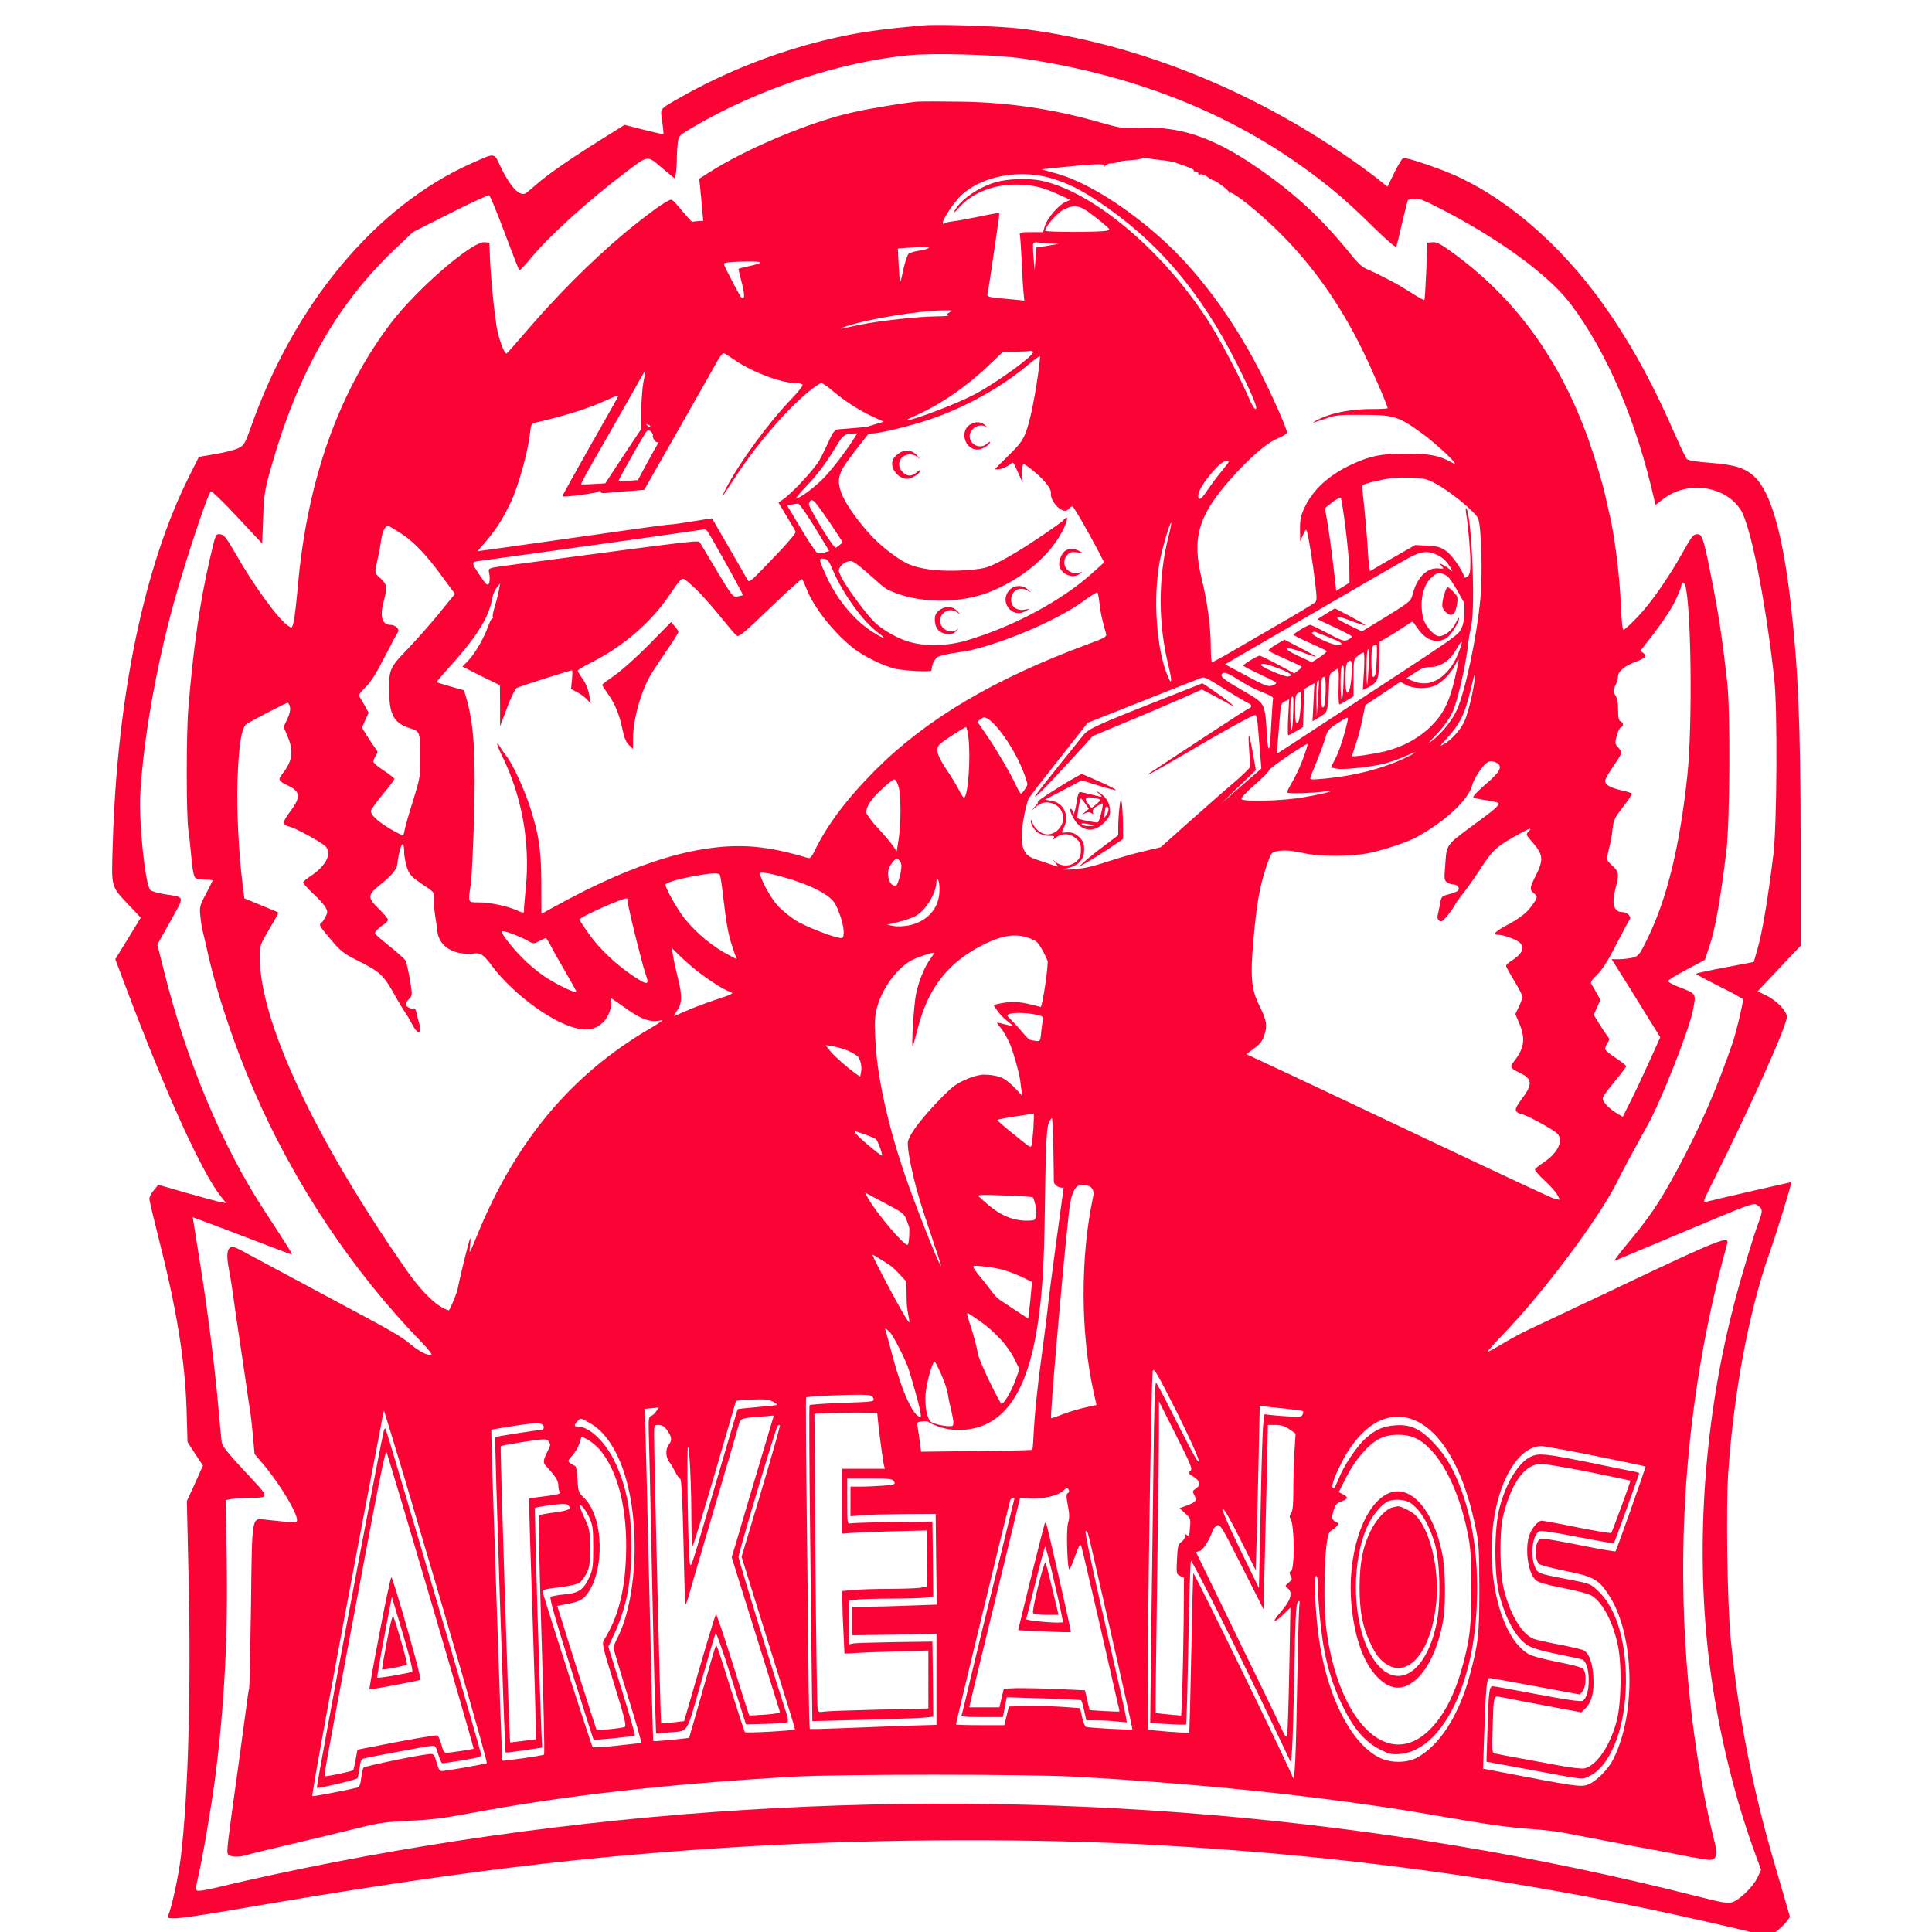 <!--?xml version="1.0" encoding="utf-8"?-->
<svg viewBox="0 0 500 500" xmlns="http://www.w3.org/2000/svg">
  <g
    fill="#ac1038"
    stroke="none"
    style=""
    transform="matrix(0.042, -0, 0, -0.042, -78.52, 592.216)"
  >
    <path
      d="M7560 13944 c-286 -25 -418 -45 -616 -93 -300 -74 -603 -193 -870
-344 -147 -83 -136 -70 -124 -156 6 -41 9 -75 7 -77 -1 -2 -56 11 -121 27
l-118 30 -163 -102 c-183 -115 -314 -206 -385 -269 -26 -23 -54 -46 -60 -50
-37 -23 -95 37 -153 157 -46 96 -30 94 -180 28 -589 -261 -1093 -863 -1362
-1628 -36 -101 -41 -110 -76 -128 -21 -10 -84 -27 -141 -36 l-103 -18 -60
-120 c-277 -551 -445 -1360 -471 -2275 -8 -263 -12 -248 99 -366 l74 -78 -78
-128 -79 -128 69 -183 c249 -659 465 -1133 583 -1281 l31 -39 -39 7 c-21 5
-115 30 -209 57 l-170 49 -27 -33 c-15 -17 -28 -41 -28 -53 0 -12 25 -117 55
-235 112 -440 164 -756 174 -1059 l6 -205 47 -73 48 -72 -49 -110 -50 -109 11
-488 c15 -682 -3 -1331 -48 -1703 -14 -119 -56 -313 -78 -362 -7 -16 -2 -18
45 -18 30 0 171 21 314 45 1387 240 2204 340 3245 400 811 46 1759 48 2510 5
990 -57 1885 -169 2805 -351 300 -59 836 -180 904 -203 34 -11 39 -10 79 18
23 16 53 44 67 62 l24 32 -18 63 c-10 35 -48 165 -84 289 -132 456 -214 879
-263 1360 -21 210 -30 817 -15 1031 35 496 127 987 251 1340 46 129 142 441
137 445 -2 1 -436 -99 -525 -121 -20 -5 -18 4 33 105 241 481 465 979 465
1035 0 35 -62 100 -126 131 l-54 26 132 141 133 140 0 641 c-1 722 -15 1066
-61 1466 -50 438 -125 696 -229 788 -58 51 -120 69 -274 81 -79 6 -128 14
-137 23 -7 7 -41 76 -74 153 -128 292 -241 503 -384 717 -264 397 -608 710
-956 871 -103 48 -317 120 -334 114 -7 -3 -32 -44 -55 -91 l-42 -86 -73 58
c-40 32 -140 104 -222 159 -609 411 -1311 680 -1974 758 -131 15 -499 27 -590
19z m610 -204 c667 -98 1246 -322 1732 -672 161 -116 263 -202 425 -362 93
-91 144 -134 147 -125 3 8 19 75 36 149 18 74 33 136 35 138 1 2 18 5 36 8 28
5 57 -6 169 -64 362 -186 665 -409 798 -585 227 -302 404 -719 516 -1210 l7
-28 46 36 c82 63 191 85 292 60 80 -19 141 -60 184 -122 61 -88 155 -555 209
-1043 21 -186 17 -896 -5 -1085 -34 -274 -67 -474 -98 -582 l-23 -80 -178 -34
c-98 -18 -178 -36 -178 -39 0 -3 65 -38 145 -78 80 -39 145 -76 145 -80 0 -25
-43 -205 -64 -266 -96 -281 -203 -527 -343 -786 -115 -211 -168 -289 -327
-479 -38 -47 -64 -82 -56 -79 8 3 203 85 434 182 404 170 420 176 443 161 35
-23 36 -34 9 -106 -33 -88 -108 -336 -150 -499 -182 -698 -239 -1466 -160
-2160 46 -403 147 -840 280 -1208 l45 -123 -20 -44 c-25 -56 -109 -139 -155
-155 -31 -10 -58 -5 -233 39 -1934 490 -3977 664 -6048 516 -1039 -75 -2094
-235 -3072 -468 -62 -15 -105 -21 -111 -15 -6 6 -4 31 5 66 29 122 84 444 108
626 58 451 80 886 71 1377 l-6 336 38 7 c20 3 69 6 107 7 130 2 131 -5 -26
162 -103 111 -140 156 -143 180 -3 18 -12 115 -21 217 -21 242 -67 604 -111
876 -19 121 -38 236 -41 257 l-6 37 79 -29 c44 -16 180 -68 303 -115 123 -47
226 -86 228 -86 7 0 -29 58 -164 264 -262 398 -487 934 -623 1484 l-41 162 80
143 c90 161 93 147 -33 167 -43 7 -83 19 -90 26 -32 32 -72 418 -62 596 19
328 95 764 202 1158 71 258 210 680 233 703 4 4 77 -66 162 -157 l154 -165 6
157 c5 144 9 170 47 305 164 584 406 1012 765 1352 l112 106 228 115 c126 64
234 113 240 111 7 -3 50 -107 96 -231 47 -125 87 -229 91 -231 3 -2 37 34 75
80 107 130 352 352 572 518 151 114 137 112 231 33 l80 -66 6 31 c3 18 6 57 6
89 0 31 3 77 6 101 6 44 7 45 103 101 393 230 895 397 1321 438 152 15 539 4
700 -20z"
      style="fill: #fc0335;"></path>
    <path
      d="M 7520 13474 C 7448 13468 7238 13434 7127 13409 C 6864 13351 6470 13186 6236 13036 L 6178 12999 L 6184 12942 C 6187 12911 6193 12852 6196 12813 L 6203 12740 C 6203 12740 6145 12737 6136 12734 C 6125 12730 6024 12870 6006 12870 C 5982 12870 5867 12787 5720 12666 C 5519 12498 5293 12272 5096 12040 C 5042 11977 4995 11924 4991 11922 C 4980 11918 4953 11983 4936 12055 C 4920 12120 4892 12396 4888 12525 L 4885 12605 L 4855 12608 C 4780 12615 4436 12318 4277 12108 C 3955 11683 3763 11141 3705 10490 C 3696 10388 3684 10288 3679 10267 C 3669 10230 3668 10229 3647 10243 C 3585 10283 3432 10493 3317 10696 C 3264 10788 3250 10805 3228 10808 C 3198 10812 3199 10814 3161 10650 C 3100 10384 3060 10102 3030 9735 C 3017 9577 3017 9081 3030 8988 C 3036 8948 3044 8869 3049 8813 C 3053 8757 3063 8704 3070 8695 C 3078 8685 3100 8680 3131 8680 C 3158 8680 3180 8678 3180 8675 C 3180 8673 3161 8636 3139 8593 C 3100 8520 3098 8511 3104 8456 C 3107 8424 3114 8381 3119 8361 C 3124 8341 3136 8291 3145 8250 C 3201 7993 3309 7669 3432 7385 C 3680 6811 4041 6268 4469 5828 C 4505 5791 4531 5758 4528 5754 C 4515 5741 4452 5772 4397 5819 C 4346 5862 4286 5897 4060 6018 C 3993 6054 3882 6113 3795 6160 C 3768 6175 3698 6212 3640 6243 C 3582 6274 3497 6320 3450 6345 C 3301 6426 3303 6425 3285 6410 C 3267 6395 3266 6354 3280 6279 C 3286 6249 3295 6196 3300 6160 C 3305 6124 3316 6046 3325 5985 C 3341 5878 3353 5798 3385 5580 C 3393 5522 3404 5446 3410 5410 C 3416 5374 3424 5299 3429 5243 L 3438 5141 L 3494 5075 C 3591 4961 3700 4780 3700 4734 C 3700 4716 3695 4716 3509 4736 C 3418 4746 3423 4775 3416 4202 C 3412 3930 3407 3703 3405 3697 C 3402 3690 3393 3631 3385 3565 C 3359 3369 3341 3241 3325 3125 C 3272 2746 3266 2695 3273 2677 C 3280 2658 3338 2654 3386 2669 C 3402 2674 3465 2690 3525 2704 C 3704 2746 3925 2799 4080 2837 C 4203 2868 4250 2874 4390 2881 C 4517 2886 4605 2897 4770 2928 C 5347 3036 5966 3106 6745 3152 C 7038 3169 8207 3169 8505 3152 C 9258 3109 9928 3040 10529 2945 C 10783 2905 11088 2843 11293 2831 C 11371 2826 11469 2815 11510 2806 C 11551 2798 11659 2777 11750 2760 C 11841 2743 11935 2725 11960 2720 C 11985 2715 12046 2704 12095 2695 C 12145 2685 12228 2670 12282 2659 C 12335 2649 12390 2640 12404 2640 C 12440 2640 12451 2662.542 12441 2721.542 C 12425 2810.542 11957.218 4423.381 12510 6429 C 12525.411 6484.915 12521 6492 11865 6180 C 11794 6146 11708 6105 11675 6090 C 11642 6075 11557 6034 11485 6000 C 11414 5966 11326 5925 11290 5908 C 11254 5892 11183 5853 11132 5823 C 11081 5792 11038 5769 11036 5771 C 11034 5773 11077 5822 11133 5880 C 11376 6131 11716 6585 11830 6810 C 11880 6909 11909 6963 11968 7070 C 11982 7095 12008 7142 12026 7175 C 12108 7324 12280 7761 12301 7875 C 12322 7982 12325 7976 12206 8022 C 12174 8035 12148 8050 12147 8055 C 12147 8061 12198 8092 12261 8125 L 12375 8186 L 12403 8270 C 12439 8378 12470 8553 12507 8855 C 12529 9043 12533 9715 12512 9900 C 12481 10175 12459 10321 12409 10571 C 12369 10772 12358 10804 12335 10808 C 12305 10811 12298 10803 12240 10700 C 12152 10542 12042 10384 11961 10300 C 11919 10256 11880 10220 11874 10220 C 11867 10220 11861 10272 11857 10373 C 11850 10546 11821 10781 11791 10915 C 11785 10937 11774 10989 11765 11030 C 11746 11118 11700 11271 11660 11385 C 11481 11889 11202 12271 10806 12554 C 10744 12599 10720 12610 10696 12608 L 10665 12605 L 10658 12431 C 10654 12336 10649 12255 10646 12252 C 10643 12250 10606 12270 10563 12298 C 10482 12350 10378 12405 10299 12439 C 10264 12453 10237 12477 10190 12537 C 10016 12751 9860 12898 9635 13055 C 9338 13263 9124 13332 8840 13311 C 8798 13308 8756 13315 8660 13343 C 8370 13427 8089 13470 7790 13474 C 7672 13476 7550 13476 7520 13474 Z M 9024 13114 C 9051 13112 9089 13105 9109 13099 C 9200 13069 9229 13057 9225 13050 C 9222 13046 9228 13043 9238 13044 C 9247 13044 9254 13040 9253 13033 C 9251 13026 9257 13023 9265 13026 C 9273 13029 9293 13022 9309 13011 C 9325 12999 9341 12990 9344 12990 C 9361 12990 9449 12922 9442 12915 C 9438 12910 9440 12910 9447 12913 C 9465 12924 9635 12787 9765 12656 C 9961 12460 10130 12219 10262 11949 C 10320 11832 10420 11601 10420 11585 C 10420 11582 10375 11580 10320 11580 C 10204 11580 10088 11559 10013 11525 C 9984 11512 9960 11499 9960 11497 C 9960 11495 9993 11505 10033 11519 C 10099 11543 10118 11545 10265 11544 C 10456 11544 10486 11535 10625 11435 C 10726 11363 10881 11214 10820 11248 C 10739 11294 10682 11305 10535 11305 C 10377 11305 10311 11291 10193 11236 C 10055 11170 9961 11084 9909 10975 C 9885 10925 9880 10902 9880 10840 L 9881 10765 L 9899 10805 C 9914 10839 9918 10842 9923 10825 C 9933 10792 9959 10633 9973 10513 C 9985 10412 9985 10399 9971 10387 C 9962 10379 9852 10313 9725 10240 C 9599 10167 9461 10087 9420 10063 C 9379 10040 9342 10020 9338 10020 C 9333 10020 9330 10064 9330 10118 C 9330 10239 9309 10392 9274 10535 C 9213 10786 9253 10924 9455 11151 C 9571 11282 9676 11372 9745 11400 C 9775 11412 9800 11428 9800 11435 C 9800 11459 9700 11683 9625 11828 C 9457 12151 9247 12432 9029 12628 C 8795 12837 8552 12986 8366 13035 L 8286 13057 L 8390 13068 C 8606 13091 8684 13094 8676 13079 C 8671 13069 8672 13069 8682 13080 C 8689 13088 8704 13095 8715 13094 C 8726 13094 8746 13097 8759 13102 C 8771 13107 8809 13112 8841 13114 C 8874 13116 8904 13121 8908 13125 C 8912 13128 8928 13129 8945 13125 C 8961 13121 8997 13117 9024 13114 Z M 8354 13000 C 8454 12969 8522 12935 8630 12864 C 8998 12620 9266 12307 9494 11853 C 9589 11662 9623 11580 9606 11580 C 9599 11580 9580 11610 9565 11648 C 9522 11750 9395 11994 9332 12095 C 9054 12541 8613 12917 8287 12987 C 8205 13004 8073 12999 7999 12976 C 7892 12943 7783 12865 7750 12799 C 7744 12785 7754 12793 7774 12816 C 7852 12907 7980 12961 8120 12963 C 8223 12964 8291 12949 8390 12903 L 8465 12869 L 8435 12856 C 8393 12838 8323 12756 8308 12709 L 8297 12670 L 8223 12670 C 8157 12670 8149 12668 8154 12653 C 8156 12643 8161 12572 8165 12495 C 8168 12418 8173 12331 8176 12302 L 8181 12248 L 8113 12255 C 7951 12269 7950 12270 7955 12293 C 7958 12305 7969 12376 7980 12450 C 7991 12524 8006 12630 8014 12684 C 8023 12739 8028 12785 8026 12787 C 8024 12790 7969 12780 7904 12766 C 7838 12753 7766 12739 7743 12737 C 7720 12734 7696 12729 7691 12725 C 7645 12697 7736 12846 7798 12902 C 7928 13019 8162 13060 8354 13000 Z M 8571 12798 C 8595 12781 8637 12749 8664 12726 C 8711 12687 8712 12685 8689 12679 C 8653 12669 8310 12669 8310 12679 C 8310 12704 8381 12786 8420 12807 C 8480 12839 8518 12836 8571 12798 Z M 8345 12600 L 8395 12598 L 8325 12586 L 8255 12575 L 8250 12505 L 8245 12435 L 8238 12514 C 8234 12558 8234 12598 8236 12602 C 8239 12607 8254 12608 8268 12606 C 8283 12604 8318 12601 8345 12600 Z M 7590 12571 C 7582 12565 7554 12558 7528 12555 C 7501 12551 7474 12542 7467 12535 C 7460 12528 7446 12486 7436 12440 C 7427 12395 7417 12360 7416 12362 C 7414 12363 7410 12411 7407 12467 L 7402 12569 L 7453 12573 C 7564 12580 7605 12580 7590 12571 Z M 6555 12482 C 6549 12477 6517 12467 6483 12460 C 6448 12453 6420 12445 6420 12443 C 6420 12440 6429 12403 6440 12359 C 6460 12282 6459 12253 6439 12266 C 6430 12271 6330 12463 6330 12474 C 6330 12483 6366 12487 6465 12489 C 6525 12490 6561 12487 6555 12482 Z M 7721 12176 C 7703 12166 7701 12161 7711 12157 C 7719 12154 7688 12151 7642 12151 C 7531 12150 7291 12124 7177 12101 C 7127 12090 7072 12079 7055 12076 C 7039 12073 7052 12079 7085 12090 C 7224 12136 7523 12185 7685 12188 C 7740 12189 7743 12188 7721 12176 Z M 8234 11931 C 8246 11913 8013 11744 7880 11673 C 7766 11612 7494 11509 7453 11510 C 7449 11510 7476 11524 7514 11541 C 7667 11609 7830 11722 7964 11851 L 8046 11929 L 8131 11933 C 8177 11934 8218 11937 8222 11938 C 8226 11939 8231 11936 8234 11931 Z M 6404 11877 C 6511 11805 6686 11740 6772 11740 C 6792 11740 6812 11735 6815 11730 C 6818 11724 6789 11687 6751 11647 C 6609 11501 6428 11254 6345 11095 C 6304 11015 6308 11020 6409 11173 C 6536 11367 6715 11574 6848 11684 C 6886 11715 6923 11740 6930 11740 C 6937 11740 6966 11721 6994 11697 C 7070 11632 7163 11572 7243 11535 L 7315 11502 L 7213.205 11471.055 C 7134.3 11460.389 7033 11457 7025 11453 C 7016 11450 7003 11435 6994 11419 C 6980 11390 6933 11284 6909 11249 C 6863 11183 6746 11059 6696 11024 L 6666 11004 L 6717 10919 C 6745 10873 6770 10830 6772 10824 C 6775 10813 6707 10736 6562 10587 C 6495 10518 6485 10511 6476 10527 C 6453 10569 6258 10905 6257 10906 C 6256 10907 6203 10899 6140 10888 C 6077 10878 6016 10869 6005 10869 C 5994 10870 5794 10843 5560 10809 C 5326 10776 5062 10739 4973 10726 L 4812 10704 L 4859 10759 C 4928 10840 4966 10899 5017 11006 C 5064 11105 5122 11313 5135 11428 C 5141 11485 5144 11491 5168 11496 C 5345 11536 5497 11584 5605 11634 C 5646 11653 5680 11666 5680 11662 C 5680 11658 5601 11518 5505 11350 C 5410 11182 5333 11044 5335 11042 C 5342 11035 5544 11061 5557 11071 C 5567 11080 5570 11079 5570 11070 C 5570 11062 5584 11060 5618 11064 C 5644 11067 5704 11072 5752 11075 L 5839 11082 L 6056 11463 C 6175 11673 6284 11864 6297 11888 C 6312 11913 6326 11927 6333 11923 C 6340 11920 6371 11899 6404 11877 Z M 8265 11788 C 8242 11628 8216 11505 8190 11435 C 8171 11386 8152 11360 8083 11293 C 8036 11247 8000 11210 8001 11209 C 8034 11202 8081 11229 8095 11240 C 8114 11256 8112 11258 8144 11185 L 8171 11125 L 8166 11175 C 8164 11203 8168 11240 8179 11240 C 8191 11240 8351 11116 8345 11062 C 8339 11007 8423.247 10924.246 8452.957 10962.907 C 8462.345 10975.124 8474 10980 8478 10980 C 8486 10980 8601 10778 8655 10670 L 8673 10635 L 8611 10579 C 8422 10405 8116 10239 7825 10154 C 7704 10118 7566 10116 7464 10148 C 7391 10170 7294 10228 7251 10274 L 7227 10300 C 7227 10300 7062.247 10499.128 7038.603 10579.992 C 7034.343 10597.819 7061.863 10642.837 7114.576 10643.054 C 7156.468 10633.962 7297 10488 7338 10468 C 7521 10378 7796 10376 7995 10464 C 8196 10553 8352 10692 8425 10846 C 8453 10905 8450 10930 8420 10893 C 8410 10880 8034.275 10613.677 7925.239 10599.147 C 7922.239 10595.147 7615 10552 7456 10630 C 7390 10663 7283.404 10746.023 7220 10819 C 6996.203 11076.586 7036.054 11148.764 7052 11194 C 7067.946 11239.236 7209 11410 7214 11418 C 7218 11425 7233 11430 7248 11430 C 7292 11430 7480 11476 7596 11515 C 7809 11586 8034 11710 8199 11848 C 8240 11882 8275 11908 8277 11906 C 8280 11904 8274 11851 8265 11788 Z M 5834 11745 C 5827 11707 5821 11626 5821 11567 L 5822 11459 L 5710 11291 L 5599 11122 L 5527 11118 C 5487 11115 5453 11115 5451 11116 C 5447 11119 5476 11173 5607 11400 C 5727 11610 5758 11664 5807 11752 C 5828 11789 5845 11818 5846 11817 C 5847 11816 5842 11784 5834 11745 Z M 5875 11472 C 5872 11469 5864 11472 5857 11479 C 5848 11489 5849 11490 5863 11484 C 5873 11481 5878 11475 5875 11472 Z M 5893 11418 C 5886 11404 5911 11369 5922 11376 C 5929 11380 5925 11368 5913 11349 C 5902 11330 5872 11276 5846 11228 L 5800 11142 L 5742 11138 C 5711 11136 5683 11135 5681 11136 C 5678 11139 5740 11251 5822 11392 C 5859 11455 5862 11458 5879 11442 C 5889 11433 5895 11422 5893 11418 Z M 7135 11403 C 7083 11321 7000 11212 6946 11156 C 6889 11097 6799 11030 6776 11030 C 6771 11030 6796 11060 6832 11098 C 6905 11174 6958 11244 7019 11345 C 7062 11418 7075 11428 7124 11429 L 7152 11430 L 7135 11403 Z M 9440 11254 C 9440 11251 9420 11225 9397 11197 C 9373 11168 9334 11116 9311 11082 C 9282 11038 9265 11021 9258 11028 C 9236 11050 9282 11131 9369 11223 C 9399 11255 9440 11273 9440 11254 Z M 10642 11150 C 10733 11137 10963 10947 10978 10905 C 10998 10848 11006 10553 10991 10408 C 10968 10167 10897 9836 10846 9725 C 10817 9661 10754 9583 10699 9540 C 10662 9512 10666 9518 10723 9577 C 10765 9622 10801 9672 10820 9713 C 10850 9776 10902 10002 10915 10125 C 10918 10158 10928 10212 10935 10245 C 10962 10361 10937 10938 10904 10969 C 10900 10972 10901 10957 10904 10935 C 10917 10854 10930 10703 10930 10634 C 10930 10579 10926 10559 10913 10549 C 10904 10541 10895 10539 10893 10545 C 10876 10596 10816 10680 10781 10705 C 10745 10730 10727 10735 10664 10738 L 10590 10742 L 10450 10662 L 10311 10581 L 10306 10613 C 10303 10631 10298 10694 10295 10755 C 10291 10815 10282 10918 10275 10984 C 10267 11049 10263 11106 10265 11110 C 10271 11119 10389 11148 10440 11153 C 10510 11160 10577 11159 10642 11150 Z M 10160 10851 C 10172 10756 10183 10640 10184 10594 L 10185 10510 L 10144 10485 L 10103 10460 L 10091 10568 C 10078 10684 10056 10847 10042 10922 L 10033 10969 L 10078 11005 C 10103 11024 10127 11037 10131 11033 C 10135 11028 10148 10947 10160 10851 Z M 6886 11011 C 6907.209 10995.613 7063.876 10762.278 7060.876 10758.278 C 7057.876 10753.278 7026 10728 7020 10725 C 7008 10717 6859.302 10961.865 6853.178 10993.692 C 6863.178 11026.98 6873.323 11020.197 6886 11011 Z M 6891 10850 L 6979 10705 L 6950 10696 C 6934 10691 6915 10690 6906 10693 C 6898 10696 6853 10763 6806 10842 L 6720 10985 L 6747 10991 C 6763 10995 6781 10997 6789 10996 C 6796 10996 6842 10930 6891 10850 Z M 9070 10796 C 9005 10541 9005 10255 9071 9992 C 9093 9903 9090 9873 9065 9934 C 8995 10101 8973 10416 9016 10644 C 9033 10729 9079 10885 9086 10878 C 9088 10875 9081 10839 9070 10796 Z M 4349 10808 C 4423 10758 4501 10676 4585 10560 C 4602 10537 4628 10501 4644 10480 L 4673 10441 L 4577 10323 C 4524 10258 4436 10158 4381 10101 C 4268 9983 4265 9976 4268 9828 C 4270 9692 4300 9644 4396 9613 C 4458 9594 4460 9589 4460 9424 C 4460 9318 4457 9303 4415 9168 C 4390 9089 4367 9008 4363 8987 C 4360 8966 4355 8951 4351 8952 C 4234 9007 4148 9075 4156 9106 C 4159 9117 4192 9163 4231 9209 C 4269 9255 4300 9296 4300 9301 C 4300 9305 4271 9328 4235 9352 C 4199 9375 4170 9400 4170 9407 C 4170 9415 4177 9431 4185 9444 C 4199 9465 4199 9469 4181 9491 C 4171 9504 4149 9538 4131 9566 L 4100 9617 L 4120 9663 L 4141 9709 L 4120 9747 C 4109 9768 4094 9793 4088 9802 C 4077 9817 4082 9826 4121 9865 C 4154 9897 4189 9952 4240 10053 C 4280 10131 4317 10200 4322 10206 C 4334 10222 4305 10250 4278 10250 C 4223 10250 4208 10301 4235 10400 C 4257 10483 4255 10499 4214 10537 C 4175 10573 4175 10563 4201 10675 C 4206 10697 4214 10740 4218 10772 C 4226 10826 4242 10860 4261 10860 C 4266 10860 4306 10836 4349 10808 Z M 6228 10828 C 6246 10804 6451 10437 6447 10434 C 6445 10432 6430 10428 6414 10425 C 6386 10420 6383 10424 6287 10582 C 6234 10672 6186 10751 6182 10758 C 6172 10772 6183 10774 5025 10620 C 4864 10598 4878 10604 4885 10560 C 4889 10539 4887 10513 4882 10504 C 4874 10490 4866 10497 4831 10548 C 4772 10636 4772 10637 4822 10644 C 4846 10647 5000 10668 5165 10691 C 5385 10721 6129 10826 6211 10839 C 6215 10840 6222 10834 6228 10828 Z M 10726 10681 C 10762 10664 10788 10638 10815 10590 C 10822 10578 10820 10578 10804 10591 C 10794 10600 10774 10613 10760 10620 C 10736 10632 10736 10632 10752 10614 C 10768 10595 10768 10595 10732 10598 C 10663 10604 10600 10541 10575 10441 C 10563 10396 10561 10394 10413 10302 L 10262 10210 L 10186 10246 C 10144 10266 10110 10286 10110 10291 C 10110 10305 10119 10303 10211 10269 C 10312 10233 10305 10241 10185 10305 L 10095 10352 L 10041 10319 L 9987 10285 L 10093 10235 C 10152 10208 10200 10182 10200 10178 C 10200 10173 10188 10164 10174 10158 C 10152 10147 10138 10152 10051 10198 C 9997 10227 9948 10250 9942 10250 C 9928 10250 9840 10197 9840 10189 C 9840 10186 9884 10164 9938 10140 C 9991 10116 10039 10094 10043 10090 C 10048 10086 10029 10069 10002 10051 L 9953 10020 L 9869 10059 C 9763 10108 9782 10124 9895 10081 C 9938 10064 9975 10052 9977 10054 C 9979 10056 9937 10080 9883 10108 L 9784 10159 L 9731 10128 C 9702 10111 9682 10094 9687 10090 C 9691 10086 9738 10063 9790 10040 C 9842 10017 9887 9996 9890 9993 C 9893 9991 9884 9980 9870 9970 L 9845 9951 L 9743 10006 C 9687 10036 9637 10060 9631 10060 C 9618 10060 9530 10007 9530 9999 C 9530 9996 9578 9971 9638 9943 C 9744 9893 9745 9893 9718 9880 C 9686 9865 9674 9869 9517 9954 L 9418 10007 L 9957 10320 C 10253 10493 10523 10649 10558 10667 C 10630 10704 10667 10708 10726 10681 Z M 7002 10586 C 7063 10442 7191 10265 7284 10199 C 7342 10156 7312 10164 7241 10210 C 7129 10283 7025 10410 6960 10553 C 6914 10655 6913 10662 6946 10658 C 6969 10655 6977 10645 7002 10586 Z M 10788 10550 C 10810 10536 10892.723 10387.995 10893 10380 C 10894.587 10334.225 10893 10265 10877 10234 C 10849 10181 10888 10208 10110 9699 C 9937 9586 9782 9485 9766 9474 L 9737 9456 L 9743 9530 C 9746 9571 9752 9642 9756 9686 C 9762 9761 9765 9769 9787 9779 L 9813 9791 L 9807 9680 C 9804 9620 9804 9570 9808 9570 C 9811 9570 9833 9581 9856 9595 L 9899 9620 L 9902 9737 L 9905 9854 L 9937 9873 L 9969 9891 L 9963 9774 L 9957 9656 L 10001 9682 C 10042 9706 10045 9711 10052 9762 C 10055 9791 10058 9845 10059 9881 C 10060 9940 10063 9950 10085 9964 C 10098 9973 10112 9980 10115 9980 C 10119 9980 10120 9930 10118 9870 C 10116 9809 10118 9760 10123 9760 C 10127 9760 10148 9771 10170 9785 L 10210 9810 L 10210 9924 C 10210 10036 10211 10039 10236 10059 C 10251 10071 10267 10080 10272 10080 C 10277 10080 10278 10032 10274 9964 L 10267 9848 L 10296 9863 C 10365 9899 10367 9907 10369 10086 L 10370 10146 L 10413 10170 C 10436 10183 10481 10211 10512 10232 C 10543 10253 10571 10270 10573 10270 C 10575 10270 10589 10252 10604 10230 C 10653 10156 10721 10132 10780 10167 C 10808 10183 10860 10265 10860 10291 C 10860 10299 10851 10286 10840 10263 C 10821 10220 10771 10180 10737 10180 C 10709 10180 10653 10241 10641 10285 C 10615 10380 10633 10485 10685 10537 C 10723 10575 10742 10578 10788 10550 Z M 6165 10463 C 6198 10431 6263 10357 6310 10299 C 6357 10240 6402 10188 6410 10183 C 6423 10174 6464 10209 6615 10355 C 6720 10456 6808 10535 6812 10532 C 6816 10528 6828 10500 6840 10470 C 6885 10355 7012 10196 7132 10103 C 7197 10054 7308 9999 7385 9980 C 7437 9968 7585 9959 7607 9967 C 7614 9970 7603.985 10015.999 7648 10053 C 7706.664 10075.771 7802 10082 7856 10095 C 8065 10145 8354 10268 8512 10373 C 8543 10394 8617 10450 8631 10450 C 8634 10450 8640 10422 8644 10387 C 8649 10332 8660 10283 8685 10195 C 8690 10177 8678 10170 8573 10131 C 7995 9917 7579 9671 7264 9356 C 7088 9179 6965 9016 6889 8857 C 6873 8824 6861 8810 6850 8813 C 6727 8850 6625 8872 6534 8881 C 6203 8915 5795 8795 5289 8515 C 5244 8490 5207 8470 5206 8470 C 5206 8470 5205 8554 5205 8658 C 5204 8864 5191 8952 5138 9120 C 5101 9236 5029 9392 4991 9440 C 4976 9459 4958 9486 4951 9498 C 4944 9511 4936 9520 4934 9517 C 4931 9514 4943 9485 4959 9451 C 5083 9205 5137 8915 5110 8635 C 5103 8564 5097 8498 5098 8488 C 5099 8473 5094 8474 5054 8491 C 4994 8518 4888 8540 4818 8540 C 4752 8540 4753 8537 4770 8650 C 4776 8686 4784 8859 4790 9035 C 4802 9443 4791 9629 4744 9796 L 4729 9847 L 4647 9870 C 4602 9883 4563 9895 4561 9897 C 4559 9898 4577 9921 4601 9948 C 4805 10171 4882 10290 4904 10420 C 4908 10439 4919 10466 4931 10480 L 4951 10505 L 4944 10465 C 4940 10443 4929 10398 4919 10366 C 4909 10333 4903 10303 4906 10298 C 4909 10294 4907 10290 4903 10290 C 4898 10290 4886 10266 4876 10238 C 4851 10167 4796 10073 4754 10029 L 4719 9993 L 4834 9935 L 4950 9878 L 4951 9752 L 4951 9625 L 4994 9739 C 5017 9801 5044 9856 5052 9861 C 5068 9870 5382 9970 5394 9970 C 5397 9970 5397 9944 5394 9913 L 5388 9855 L 5426 9835 C 5447 9824 5474 9804 5487 9790 L 5510 9765 L 5504 9800 C 5495 9852 5480 9891 5453 9927 C 5441 9944 5430 9963 5430 9968 C 5430 9973 5463 9993 5503 10013 C 5708 10115 5881 10264 5999 10440 C 6062 10533 6070 10541 6089 10530 C 6098 10525 6132 10495 6165 10463 Z M 12254 10493 C 12291 10364 12299 9628 12267 9325 C 12221 8890 12142 8565 12024 8323 C 11973 8218 11967 8210 11932 8200 C 11912 8195 11874 8190 11847 8190 L 11800 8190 L 11833 8138 C 11867 8085 11947 7956 12047 7794 L 12100 7709 L 12030 7554 C 11991 7468 11939 7358 11914 7309 L 11869 7219 L 11838 7237 C 11783 7269 11740 7315 11746 7336 C 11749 7347 11782 7393 11821 7439 C 11859 7485 11890 7526 11890 7531 C 11890 7535 11861 7558 11825 7582 C 11789 7605 11760 7630 11760 7637 C 11760 7645 11767 7661 11775 7674 C 11789 7695 11789 7699 11771 7721 C 11761 7734 11739 7768 11721 7796 L 11690 7847 L 11710 7893 L 11731 7939 L 11710 7977 C 11699 7998 11684 8023 11678 8032 C 11667 8047 11672 8056 11711 8095 C 11744 8127 11779 8182 11830 8283 C 11870 8361 11907 8430 11912 8436 C 11924 8452 11895 8480 11868 8480 C 11813 8480 11798 8531 11825 8630 C 11847 8713 11845 8729 11804 8767 C 11765 8803 11765 8794 11792 8905 C 11797 8927 11804 8970 11807 9000 C 11812 9048 11821 9065 11871 9129 C 11903 9170 11927 9207 11925 9210 C 11923 9214 11895 9223 11863 9230 C 11793 9246 11760 9264 11760 9289 C 11760 9299 11783 9339 11810 9378 C 11838 9417 11860 9455 11860 9461 C 11860 9468 11851 9484 11840 9496 C 11821 9515 11820 9522 11831 9565 C 11837 9590 11849 9614 11856 9617 C 11875 9624 11874 9649 11855 9656 C 11844 9661 11840 9679 11840 9726 C 11840 9769 11835 9799 11823 9816 C 11808 9839 11808 9844 11823 9876 C 11833 9895 11840 9922 11840 9935 C 11840 9964 11884 9999 11952 10024 C 12009 10045 12020 10058 11995 10077 C 11977 10090 11977 10091 11996 10114 C 12098 10243 12157 10328 12191 10396 C 12212 10440 12230 10484 12230 10493 C 12230 10515 12247 10515 12254 10493 Z M 10055 10175 C 10138 10142 10149 10134 10121 10125 C 10095 10117 9946 10185 9955 10201 C 9959 10207 9967 10209 9974 10207 C 9980 10204 10017 10190 10055 10175 Z M 10866 10103 C 10842 10034 10813 9986 10773 9948 C 10712 9889 10646 9875 10573 9905 L 10536 9921 L 10588 9955 C 10626 9981 10650 9990 10681 9990 C 10744 9990 10804 10029 10841 10096 C 10877 10159 10887 10162 10866 10103 Z M 10353 10043 C 10348 9945 10345 9930 10330 9930 C 10324 9930 10320 9966 10320 10024 C 10320 10114 10324 10126 10351 10129 C 10354 10130 10355 10091 10353 10043 Z M 10303 9993 C 10300 9933 10296 9883 10294 9881 C 10292 9879 10290 9927 10290 9988 C 10290 10052 10294 10100 10299 10100 C 10305 10100 10307 10057 10303 9993 Z M 10835 9924 C 10800 9774 10764 9702 10688 9626 C 10613 9552 10516 9499 10405 9471 C 10330 9453 10200 9434 10200 9442 C 10200 9443 10211 9477 10224 9516 C 10238 9555 10256 9625 10265 9671 L 10282 9755 L 10390 9827 L 10498 9899 L 10536 9879 C 10586 9854 10669 9854 10719 9879 C 10762 9902 10814 9957 10838 10006 C 10846 10025 10855 10038 10857 10036 C 10859 10034 10849 9984 10835 9924 Z M 10199 9978 C 10198 9900 10187 9837 10173 9832 C 10155 9827 10155 10001 10172 10018 C 10194 10040 10200 10031 10199 9978 Z M 9750 9981 C 9825 9952 9840 9938 9806 9932 C 9786 9928 9641 9990 9640 10003 C 9640 10017 9675 10010 9750 9981 Z M 10148 9895 C 10146 9837 10142 9790 10138 9790 C 10128 9790 10127 9984 10137 9993 C 10150 10007 10152 9997 10148 9895 Z M 10955 9903 C 10943 9816 10911 9691 10890 9649 C 10864 9598 10811 9540 10768 9516 C 10738 9498 10739 9501 10787 9553 C 10864 9638 10895 9700 10927 9832 C 10942 9897 10956 9950 10958 9950 C 10960 9950 10958 9929 10955 9903 Z M 9426 9848 C 9491 9807 9553 9771 9563 9767 C 9583 9760 9585 9744 9568 9737 C 9561 9735 9440 9657 9300 9565 C 9160 9473 9021 9382 8993 9363 C 8901 9304 8935 9318 9063 9392 C 9421 9603 9593 9698 9605 9694 C 9613 9691 9619 9656 9623 9597 C 9627 9546 9633 9474 9636 9435 L 9642 9365 L 9518 9257 L 9395 9149 L 9501 9252 L 9608 9355 L 9590 9458 C 9565 9596 9559 9604 9566 9490 C 9573 9384 9573 9389 9571 9374 C 9571 9367 9524 9322 9468 9274 C 9411 9226 9288 9117 9193 9033 L 9022 8880 L 8893 8849 C 8675 8796 8600.453 8740.953 8426 8742 C 8411.873 8742.085 8466 8756 8466 8756 C 8523 8775 8550 8811 8550 8866 C 8550 8903 8544 8917 8521 8941 C 8493 8968 8471 8975 8427 8970 C 8410 8969 8410 8970 8424 8999 C 8462 9072 8425 9154 8348 9166 L 8309 9173 L 8422 9232 L 8535 9292 L 8638 9260 C 8694 9242 8743 9230 8746 9232 C 8749 9235 8702 9259 8643 9285 L 8535 9332 L 8492 9308 C 8428 9274 8253 9161 8264 9160 C 8269 9160 8263 9148 8249 9133 L 8225 9105 L 8250 9126 C 8285 9156 8315 9163 8354 9150 C 8424 9127 8443 9042 8391 8989 C 8350 8949 8300 8949 8259 8989 C 8243 9005 8230 9026 8230 9036 C 8230 9045 8227 9050 8224 9047 C 8212 9035 8241 8984 8269 8967 C 8285 8958 8315 8950 8335 8950 C 8369 8950 8371 8948 8359 8933 C 8350 8922 8356 8924 8374 8938 C 8413 8968 8461 8967 8499 8934 C 8525 8912 8530 8901 8530 8864 C 8530 8830 8524 8813 8505 8795 C 8472 8761 8412 8758 8375 8788 L 8355 8805 L 8375 8781 C 8389 8764 8391 8758 8380 8762 C 8372 8765 8329 8779 8285 8794 C 8217 8816 8200.977 8823.386 8181 8859.066 C 8136.941 8937.755 8199 9166 8208 9180 C 8216 9194 8302 9305 8398 9426 L 8572 9647 L 8903 9778 C 9086 9851 9246 9914 9260 9919 C 9293 9932 9288 9934 9426 9848 Z M 9576 9868 C 9639 9835 9717 9813 9714 9797 C 9712 9785 9707 9714 9703 9640 C 9695 9463 9685 9439 9676 9575 C 9663 9775 9669 9763 9521 9849 C 9440 9897 9381.669 9928.921 9399.445 9948.065 C 9422.387 9972.773 9480 9919 9576 9868 Z M 10038 9838 C 10036 9776 10031 9745 10023 9742 C 10013 9739 10010 9761 10010 9828 C 10010 9877 10013 9920 10017 9923 C 10035 9942 10040 9922 10038 9838 Z M 9991 9795 L 9983 9685 L 9981 9791 C 9980 9881 9985 9918 9996 9907 C 9997 9906 9995 9855 9991 9795 Z M 9884 9742 C 9879 9680 9873 9649 9864 9646 C 9853 9642 9850 9659 9850 9730 C 9850 9804 9853 9821 9867 9829 C 9877 9834 9886 9837 9887 9836 C 9889 9834 9887 9792 9884 9742 Z M 9838 9705 C 9836 9647 9832 9600 9828 9600 C 9818 9600 9817 9794 9827 9803 C 9840 9817 9841 9808 9838 9705 Z M 3656 9744 C 3660 9727 3655 9702 3640 9670 L 3617 9621 L 3638 9572 C 3681 9472 3674 9415 3609 9331 C 3581 9296 3585 9288 3640 9262 C 3723 9223 3726 9190 3654 9095 C 3607 9032 3608 9018 3658 9005 C 3689 8998 3833 8920 3869 8891 C 3919 8852 3886 8772 3792 8708 C 3766 8691 3742 8672 3738 8666 C 3734 8661 3761 8629 3796 8597 C 3832 8564 3867 8525 3876 8509 C 3889 8483 3889 8477 3875 8451 C 3867 8434 3856 8418 3850 8415 C 3833 8404 3838 8394 3898 8323 C 3970 8237 3981 8228 4086 8175 C 4210 8112 4232 8091 4291 7988 C 4319 7937 4352 7882 4364 7865 C 4376 7849 4396 7814 4410 7788 C 4447 7716 4474 7728 4450 7804 C 4445 7821 4438 7848 4435 7863 C 4432 7879 4424 7890 4417 7887 C 4401 7881 4370 7898 4370 7912 C 4370 7919 4379 7934 4391 7946 C 4411 7967 4411 7969 4395 8066 C 4385 8121 4374 8172 4369 8181 C 4364 8190 4320 8230 4270 8270 C 4221 8309 4180 8345 4180 8349 C 4180 8361 4204 8385 4233 8403 C 4248 8413 4260 8426 4260 8433 C 4260 8440 4235 8470 4205 8499 C 4131 8571 4132 8585 4221 8656 C 4293 8714 4320 8751 4320 8792 C 4321 8805 4327 8837 4334 8864 C 4348 8916 4360 8908 4360 8846 C 4360 8828 4367 8791 4375 8762 C 4391 8709 4402 8698 4495 8636 C 4542 8605 4545 8600 4543 8564 C 4542 8542 4545 8498 4550 8465 C 4555 8432 4562 8384 4565 8359 C 4573 8293 4623 8245 4698 8229 C 4728 8223 4765 8220 4780 8223 C 4827 8233 4848 8220 4899 8151 C 5026 7981 5259 7807 5415 7766 C 5490 7747 5540 7757 5587 7802 C 5619 7833 5645 7905 5634 7934 C 5631 7943 5630 7950 5633 7950 C 5636 7950 5676 7923 5722 7890 C 5823 7817 5880 7798 5945 7814 C 5962 7818 5930 7795 5875 7763 C 5391 7481 5047 7070 4810 6490 C 4762 6372 4759 6368 4766 6420 C 4769 6450 4770 6473 4767 6470 C 4761 6465 4704 6234 4691 6164 C 4687 6142 4664.25 6078.12 4636 6026 C 4572.5 6041.815 4479 6123 4370 6280 C 3807 7088 3470 7809 3470 8204 C 3470 8274 3472 8279 3529 8376 C 3561 8430 3587 8476 3586 8477 C 3585 8478 3537 8499 3479 8522 L 3375 8565 L 3364 8655 C 3340 8843 3327 9113 3333 9293 C 3341 9515 3358 9617 3389 9639 C 3417 9658 3632 9770 3642 9770 C 3646 9770 3653 9758 3656 9744 Z M 7926 9678 C 7972 9702 8143.125 9471.278 8197 9282 C 8199.819 9272.098 8204 9266 8188 9242 C 8177 9225 8165 9210 8161 9210 C 8157 9210 8143 9234 8129 9263 C 8097 9333 8018 9468 7956 9560 C 7928 9601 7901 9640 7897 9647 C 7892 9655 7902 9665 7926 9678 Z M 10173 9658 C 10153 9568 10123 9476 10099 9428 L 10070 9371 L 10106 9364 C 10149 9356 10320 9374 10404 9396 C 10437 9405 10492 9424 10527 9440 C 10562 9456 10590 9466 10590 9464 C 10590 9461 10557 9444 10518 9425 C 10377 9361 10212 9319 10027 9302 C 9949 9295 9939 9296 9944 9309 C 9946 9318 9964 9363 9984 9410 C 10003 9457 10026 9520 10035 9550 C 10049 9600 10056 9608 10108 9642 C 10175 9686 10180 9687 10173 9658 Z M 7836 9563 C 7852 9444 7836 9201 7811 9186 C 7807 9183 7793 9202 7781 9228 C 7768 9254 7734 9311 7704 9355 C 7640 9451 7631 9488 7663 9517 C 7688 9540 7811 9619 7822 9620 C 7826 9620 7832 9594 7836 9563 Z M 9900 9429 C 9884 9383 9854 9320 9835 9287 C 9816 9255 9800 9224 9800 9218 C 9800 9208 9949 9212 10050 9225 L 10085 9230 L 10055 9220 C 10039 9214 9973 9200 9910 9189 C 9787 9166 9538 9158 9520 9176 C 9514 9182 9543 9213 9600 9264 C 9650 9307 9690 9348 9690 9355 C 9690 9367 9920 9523 9927 9516 C 9929 9514 9917 9475 9900 9429 Z M 11091 9400 C 11131 9378 11114 9345 11025 9269 C 10975 9226 10943 9193 10949 9187 C 10954 9182 10988 9175 11025 9170 C 11062 9165 11097 9157 11102 9152 C 11111 9143 11084 9116 11003 9057 C 10764 8880 10786 8908 10774 8758 C 10768 8686 10769 8676 10785 8664 C 10796 8656 10814 8650 10827 8650 C 10855 8650 10869 8622 10849 8609 C 10841 8604 10816 8595 10793 8589 C 10755 8579 10750 8574 10745 8541 C 10742 8521 10735 8491 10731 8473 C 10724 8448 10726 8438 10737 8428 C 10750 8418 10758 8422 10786 8455 C 10804 8477 10825 8506 10832 8520 C 10839 8534 10863 8568 10885 8595 C 10907 8623 10952 8686 10984 8735 C 11072 8870 11087 8883 11253 8974 C 11301 9000 11312 9000 11285 8973 C 11271 8960 11274 8953 11311 8912 C 11380 8833 11383 8804 11329 8697 C 11295 8629 11294 8620 11320 8597 C 11346 8575 11345 8571 11311 8523 C 11276 8474 11237 8444 11150 8397 C 11081 8360 11064 8340 11102 8340 C 11134 8340 11211 8312 11233 8293 C 11268 8260 11250 8222 11178 8177 C 11162 8167 11150 8155 11150 8149 C 11150 8143 11173 8102 11200 8057 C 11228 8012 11250 7968 11250 7958 C 11250 7948 11240 7921 11228 7896 L 11207 7852 L 11228 7802 C 11271 7702 11264 7645 11199 7561 C 11171 7526 11175 7518 11230 7492 C 11313 7453 11316 7420 11244 7325 C 11197 7262 11198 7248 11248 7235 C 11279 7228 11423 7150 11459 7121 C 11509 7082 11476 7002 11382 6938 C 11356 6921 11332 6902 11328 6896 C 11324 6891 11351 6859 11386 6827 C 11422 6794 11458 6754 11466 6737 L 11482 6707 L 11451 6713 C 11413 6721 10112 7344 9622 7571 L 9549 7605 L 9597 7640 C 9634 7667 9649 7686 9661 7724 C 9680 7782 9675 7813 9628 7907 C 9580 8004 9573 8084 9593 8308 C 9613 8533 9631 8634 9671 8756 C 9699 8841 9703 8848 9732 8854 C 9780 8864 9820 8861 9900 8844 C 10001 8821 10200 8822 10305 8844 C 10412 8867 10551 8914 10608 8947 C 10784 9047 10917 9173 10941 9262 C 10947 9285 10969 9327 10991 9356 C 11032 9411 11052 9420 11091 9400 Z M 7406 9255 C 7422 9203 7422 9026 7407 8930 L 7395 8855 L 7369 8892 C 7355 8913 7313 8961 7277 9000 C 7240 9038 7217 9077 7210 9085 C 7203 9093 7202 9137 7275 9210 C 7325 9260 7372 9299 7380 9298 C 7388 9296 7400 9277 7406 9255 Z M 7420 8785 C 7435 8758 7402 8649 7393 8645 C 7350 8629 7323 8721 7357 8770 C 7388 8816 7402 8819 7420 8785 Z M 6607 8718 C 6639 8713 6967.902 8634.162 7019.97 8523.431 C 7076.113 8404.034 7077 8320 7055 8320 C 7014 8320 6831 8391 6769 8431 C 6737 8452 6690 8490 6666 8515 C 6626 8557 6570 8654 6555 8706 C 6550 8726 6552 8727 6607 8718 Z M 6305 8710 C 6309 8704 6318 8642 6326 8572 C 6346 8400 6358 8337 6385 8258 L 6409 8190 L 6367 8212 C 6264 8264 6161 8349 6086 8443 C 6043 8497 5970 8627 5970 8649 C 5970 8661 6052 8685 6156 8704 C 6253 8721 6297 8723 6305 8710 Z M 7658 8600 C 7651 8497 7580 8421 7469 8398 C 7437 8392 7398 8390 7375 8395 L 7335 8402 L 7405 8419 C 7444 8429 7489 8444 7506 8453 C 7573 8488 7639 8595 7640 8669 C 7641 8693 7642 8693 7651 8676 C 7657 8666 7660 8632 7658 8600 Z M 5738 8542 C 5738 8514 5827 8156 5846 8103 C 5873 8029 5863 8026 5775 8084 C 5667 8155 5562 8255 5495 8350 C 5465 8393 5440 8431 5440 8434 C 5440 8449 5718 8573 5732 8564 C 5736 8562 5739 8552 5738 8542 Z M 5115 8307 C 5157 8283 5158 8283 5191 8301 C 5210 8311 5228 8319 5232 8320 C 5236 8320 5254 8292 5271 8258 C 5302 8197 5420 8002 5420 7991 C 5420 7975 5298 8034 5218 8088 C 5178 8116 5117 8167 5084 8202 C 5023 8264 4960 8346 4960 8361 C 4960 8372 5063 8336 5115 8307 Z M 8247 8304 C 8280 8287 8320 8189 8324 8181 C 8332 8168 8293 7890 8281 7895 C 8272 7899 8234 7908 8195 7917 C 8131 7930 8080 7929 8013 7913 L 7991 7908 L 8014 7874 C 8026 7856 8054 7826 8076 7809 L 8115 7777 L 8085 7783 C 8069 7787 8044 7793 8031 7796 C 8007 7803 8007 7802 8038 7764 C 8055 7743 8080 7698 8094 7664 C 8119 7603 8157 7461 8158 7425 C 8158 7414 8170 7345 8170 7345 C 8170 7345 8094.31 7438.17 8041 7460 C 7985.989 7482.527 7920 7478 7920 7478 C 7855 7470 7778.465 7431.872 7745 7406 C 7688.551 7362.359 7474.564 7140.467 7463.697 7062.667 C 7458.388 7024.658 7492 6836 7564 6619 C 7615.685 6463.226 7661 6326 7665 6315 C 7670 6298 7670 6298 7661 6311 C 7640 6343 7497 6707 7444 6865 C 7337 7178 7272 7479 7263 7701 C 7258 7821 7260 7846 7278 7907 C 7313 8022 7403 8140 7490 8185 C 7521 8201 7606 8230 7623 8230 C 7627 8230 7620 8215 7606 8197 C 7568 8147 7533 8063 7515 7980 C 7500 7913 7483 7630 7495 7655 C 7497 7661 7511 7710 7525 7764 C 7587 8011 7712 8171 7928 8279 C 8062 8346 8151 8353 8247 8304 Z M 6178 8107 C 6251 8052 6327 8004 6365 7990 C 6394 7979 6391 7977 6276 7939 C 6211 7917 6128 7886 6092 7869 C 6056 7853 6025 7840 6023 7840 C 6021 7840 6028 7853 6038 7868 C 6073 7916 6075 7960 6047 8072 C 6033 8129 6019 8194 6016 8216 L 6010 8258 L 6065 8204 C 6096 8175 6146 8131 6178 8107 Z M 8249 7849 C 8294 7840 8299 7836 8296 7817 C 8293 7805 8288 7769 8285 7738 C 8278 7677 8283 7680 8217 7693 C 8211 7694 8190 7715 8169 7740 C 8149 7765 8118 7798 8101 7815 C 8073 7841 8071 7845 8087 7852 C 8115 7862 8193 7861 8249 7849 Z M 6957 7660 C 6957 7660 7086.826 7648.793 7157 7589 C 7194.202 7531.008 7169 7467 7169 7467 C 7123 7494 7011 7590 6982 7628 L 6957 7660 Z M 8237 7144 C 8233 7092 8228 7044 8224 7039 C 8218 7029 8216 7030 8094 7129 C 8051 7164 8015 7196 8015 7199 C 8015 7202 8065 7212 8125 7221 C 8186 7230 8237 7238 8239 7239 C 8241 7239 8240 7197 8237 7144 Z M 8360 7033 C 8362 6935 8363 6841 8363 6824 C 8362 6796 8397.58 6778.371 8423.58 6782.371 C 8423.58 6782.371 8333 6127 8325 6035 C 8321 5997 8305 5869 8289 5753 C 8261 5549 8244 5381 8237 5238 C 8236 5201 8232 5169 8230 5167 C 8227 5164 8072 5161 7885 5159 L 7545 5155 C 7545 5155 7529 5281 7525 5301 C 7518 5337 7519 5338 7554 5342 C 7574 5344 7591 5342 7592 5338 C 7594 5334 7622 5321 7655 5309 C 7746 5277 7864 5284 7951 5327 C 8188 5444 8296 5814 8306 6545 C 8313 7032 8317 7142 8331 7178 C 8338 7195 8347 7210 8351 7210 C 8354 7210 8359 7130 8360 7033 Z M 7138 7130 C 7144 7130 7247 7095 7266 7082 C 7278 7074 7312 6980 7303 6980 C 7296 6980 7219 7043 7165 7092 C 7143 7113 7131 7130 7138 7130 Z M 8605 6725 C 8526 6355 8527 5889 8608 5524 L 8626 5443 L 8554 5427 C 8514 5418 8452 5399 8415 5385 C 8379 5370 8347 5360 8346 5362 C 8339 5370 8415 6251 8449 6560 C 8459 6651 8465 6800 8536 6800 C 8578 6800 8618 6785 8605 6725 Z M 7457 6580 C 7467 6555 7474 6533 7473 6530 C 7472 6527 7473 6491 7472 6480 C 7468 6437 7466 6430 7460 6430 C 7435 6430 7268 6629 7219 6716 L 7199 6752 L 7320 6688 C 7434 6628 7441 6623 7457 6580 Z M 8233 6723 C 8242 6718 8278.428 6586.113 8234 6581 C 8060.101 6560.987 7957 6681 7900 6728 C 7887.948 6737.937 7916 6740 8055 6734 C 8149 6731 8228 6726 8233 6723 Z M 7340 6313 C 7390 6282 7445 6210 7449 6210 C 7453 6210 7456 6161 7456 6101 C 7455 6030 7476 5961 7473 5953 C 7466 5934 7238 6370 7245 6370 C 7248 6370 7291 6344 7340 6313 Z M 8056 6274 C 8088 6265 8140 6245 8172 6229 L 8228 6201 L 8223 6138 C 8220 6103 8215 6053 8211 6025 L 8205 5975 C 8205.029 5974.978 8072.378 6062.36 8037 6086 C 8001.622 6109.64 7991 6130 7954 6177 C 7842 6317 7845 6304 7927 6297 C 7965 6294 8024 6284 8056 6274 Z M 7906 5961 C 8000 5895 8080 5808 8119 5729 L 8151 5664 L 8127 5597 C 8101 5525 8056 5450 8040 5450 C 8034 5450 7908 5697 7896 5757 C 7887 5805 7866 5882 7851 5928 C 7835 5973 7826 6010 7830 6010 C 7834 6010 7868 5988 7906 5961 Z M 7353 5892 C 7371 5874 7450.759 5722.387 7469.759 5659.387 C 7475.759 5640.387 7559 5370 7541 5370 C 7498 5370 7428 5523 7370 5742 C 7348 5826 7327 5902 7324 5910 C 7321 5918 7334 5910 7353 5892 Z M 7667 5637 C 7695 5573 7709 5528 7715 5480 C 7716 5472 7725 5434 7734 5396 C 7745 5348 7747 5323 7740 5316 C 7728 5304 7626 5322 7605 5340 C 7581 5360 7567 5438 7573 5513 C 7579 5582 7615 5710 7628 5710 C 7632 5710 7649 5677 7667 5637 Z M 9256 5100 C 9258 5075 9224 5134 9131 5317 C 9062 5456 9000 5574 8994 5580 C 8986 5588 8981 5435 8977 5068 C 8973 4780 8967 4306 8963 4014 L 8957 3483 L 9065 3477 C 9125 3473 9176 3472 9178 3475 C 9181 3478 9187 3704 9192 3977 C 9197 4251 9204 4478 9208 4482 C 9216 4490 9512 3897 9726 3446 L 9825 3238 L 9831 3321 C 9835 3367 9841 3586 9845 3807 C 9851 4125 9855 4213 9866 4227 C 9878 4243 9880 4239 9875 4195 C 9873 4168 9868 4008 9865 3840 C 9855 3255 9848 3111 9835 3150 C 9811 3217 9229 4412 9223 4406 C 9221 4404 9215 4183 9210 3915 C 9205 3647 9199 3426 9197 3424 C 9192 3419 8949 3438 8943 3444 C 8932 3454 8962 5634 8973 5655 C 8981 5671 9004 5631 9118 5405 C 9198 5244 9254 5121 9256 5100 Z M 7251 5484 C 7258 5463 7256 5463 7062 5456 C 6953 5452 6862 5446 6858 5442 C 6855 5438 6856 5102 6861 4695 C 6866 4288 6871 3852 6872 3725 L 6875 3495 L 6915 3496 C 7321 3506 7506 3512 7558 3516 L 7620 3522 L 7618 3753 L 7615 3985 L 7385 3982 C 7259 3980 7143 3976 7128 3974 L 7100 3968 L 7100 4103 L 7100 4237 L 7153 4244 C 7181 4247 7277 4250 7366 4250 C 7455 4250 7548 4253 7574 4256 L 7620 4263 L 7618 4494 L 7615 4725 L 7370 4722 C 7235 4720 7117 4716 7108 4713 C 7091 4709 7090 4720 7090 4849 L 7090 4990 L 7230 4990 C 7355 4990 7370 4988 7379 4971 C 7388 4954 7383 4952 7313 4946 C 7271 4943 7208 4940 7173 4940 L 7110 4940 L 7110 4849 L 7110 4757 L 7178 4764 C 7215 4767 7333 4770 7440 4771 L 7635 4772 L 7638 4493 L 7642 4213 L 7474 4207 C 7382 4203 7265 4200 7213 4200 L 7120 4200 L 7120 4112 L 7120 4024 L 7380 4028 L 7640 4033 L 7640 3752 L 7640 3472 L 7433 3466 C 7318 3462 7144 3455 7045 3451 C 6946 3447 6863 3445 6860 3447 C 6857 3450 6854 3572 6852 3718 C 6851 3865 6846 4322 6841 4735 C 6836 5147 6834 5487 6837 5490 C 6843 5496 7079 5507 7174 5506 C 7234 5505 7244 5502 7251 5484 Z M 6631 5464 C 6648 5456 6660 5446 6657 5444 C 6655 5441 6599 5435 6535 5430 C 6470 5424 6416 5419 6415 5417 C 6413 5414 6289 4992 6199 4683 C 6128 4441 6125 4433 6119 4478 C 6109 4551 6100 5179 6109 5184 C 6118 5190 6130 4937 6130 4720 C 6130 4636 6134 4570 6138 4575 C 6143 4581 6205 4784 6276 5027 L 6405 5469 L 6455 5473 C 6570 5481 6602 5479 6631 5464 Z M 9204 5036 C 9189 5025 9191 5021 9224 5001 C 9265 4975 9270 4949 9238 4928 C 9217 4914 9216 4910 9229 4887 C 9246 4855 9240 4845 9184 4824 L 9138 4807 L 9172 4776 C 9205 4746 9207 4743 9202 4687 C 9199 4639 9196 4631 9184 4641 C 9173 4650 9170 4648 9170 4632 C 9170 4621 9160 4606 9148 4598 C 9129 4585 9126 4572 9122 4492 C 9118 4404 9118 4400 9141 4390 L 9165 4379 L 9163 4097 C 9161 3942 9157 3751 9154 3672 L 9148 3529 L 9071 3536 C 9029 3540 8993 3544 8991 3546 C 8989 3548 8993 3895 8999 4317 C 9005 4739 9010 5171 9011 5275 L 9011 5465 L 9116 5257 C 9211 5068 9220 5047 9204 5036 Z M 9794 5420 C 9849 5414 9896 5408 9898 5405 C 9901 5403 9900 5393 9896 5384 C 9890 5369 9878 5368 9784 5374 C 9725 5378 9672 5384 9665 5386 C 9652 5391 9646 5259 9634 4640 L 9627 4315 L 9510 4555 C 9435 4710 9397 4798 9404 4802 C 9411 4807 9451 4738 9511 4617 L 9607 4425 L 9614 4650 C 9617 4774 9623 5002 9626 5157 L 9632 5438 L 9664 5434 C 9681 5432 9740 5425 9794 5420 Z M 5914 5405 C 5905 5392 5891 5378 5882 5376 C 5868 5371 5865 5357 5867 5283 C 5869 5234 5877 4878 5885 4490 C 5893 4102 5902 3702 5906 3602 L 5912 3418 L 5984 3425 C 6117 3437 6094 3402 6189 3733 C 6235 3893 6276 4031 6279 4037 C 6283 4044 6326 3920 6376 3762 L 6466 3475 L 6590 3478 C 6659 3480 6718 3485 6723 3489 C 6727 3493 6724 3516 6716 3541 C 6641 3769 6420 4492 6420 4506 C 6420 4532 6650 5303 6661 5314 C 6666 5319 6672 5321 6675 5318 C 6678 5315 6626 5132 6560 4911 L 6439 4508 L 6570 4087 C 6763 3469 6770 3446 6767 3444 C 6759 3436 6466 3420 6460 3427 C 6456 3431 6418 3548 6375 3685 C 6332 3823 6294 3942 6289 3950 C 6279 3969 6288 3994 6194 3665 C 6152 3517 6117 3394 6116 3393 C 6113 3389 5898 3368 5895 3372 C 5893 3374 5882 3782 5871 4280 C 5860 4778 5848 5238 5846 5302 L 5841 5419 L 5883 5423 C 5906 5425 5926 5427 5928 5428 C 5929 5429 5923 5419 5914 5405 Z M 4354 5020 C 4611 4158 4876 3243 4869 3236 C 4865 3232 4666 3196 4601 3188 C 4579 3185 4574 3191 4560 3240 C 4545 3292 4542 3295 4514 3292 C 4440 3285 4115 3217 4109 3208 C 4105 3202 4099 3173 4095 3144 C 4091 3107 4084 3090 4072 3086 C 4016 3071 3798 3029 3794 3033 C 3788 3038 3943 3881 4096 4685 C 4154 4988 4209 5274 4218 5322 C 4226 5370 4235 5409 4236 5407 C 4237 5406 4290 5232 4354 5020 Z M 7278 5360 C 7283 5298 7310 5096 7316 5073 L 7322 5050 L 7191 5050 L 7060 5050 L 7060 4850 L 7060 4650 L 7118 4655 C 7149 4657 7266 4662 7378 4665 L 7580 4670 L 7580 4496 L 7580 4323 L 7534 4316 C 7508 4313 7421 4310 7341 4310 C 7261 4310 7165 4307 7128 4303 L 7060 4297 L 7060 4231 C 7060 4195 7063 4108 7067 4038 L 7073 3911 L 7149 3915 C 7191 3918 7307 3922 7408 3925 L 7590 3930 L 7590 3752 L 7590 3573 L 7288 3566 C 7121 3562 6969 3557 6949 3554 C 6915 3548 6912 3550 6907 3576 C 6904 3592 6898 4006 6894 4497 L 6888 5389 L 6956 5393 C 6994 5395 7081 5396 7150 5396 L 7275 5395 L 7278 5360 Z M 6635 5368 C 6631 5356 6449 4746 6401 4580 L 6378 4505 L 6525 4035 C 6605 3776 6673 3560 6675 3553 C 6678 3545 6649 3540 6584 3535 C 6532 3531 6488 3529 6486 3531 C 6484 3533 6438 3676 6385 3847 C 6331 4019 6284 4158 6281 4154 C 6278 4151 6232 4002 6180 3822 L 6085 3495 L 6016 3487 C 5978 3483 5945 3481 5943 3483 C 5940 3487 5900 5112 5900 5253 C 5900 5320 5900 5320 5928 5320 C 5947 5320 5963 5311 5977 5292 C 6009 5248 6013 5226 5990 5198 C 5969 5170 5971 5119 5995 5090 C 6002 5082 6017 5056 6029 5033 C 6040 5011 6054 4990 6061 4988 C 6068 4986 6075 4868 6081 4601 C 6085 4390 6091 4215 6093 4213 C 6095 4211 6105 4238 6115 4272 C 6124 4307 6195 4549 6272 4810 C 6349 5071 6417 5302 6422 5322 C 6433 5362 6437 5363 6580 5373 C 6605 5375 6628 5377 6632 5378 C 6636 5379 6637 5374 6635 5368 Z M 10571 5355 C 10742 5294 10883 5060 10957 4711 C 10983 4592 10984 4570 10985 4315 C 10985 4027 10980 3979 10925 3774 C 10859 3530 10738 3342 10599 3269 C 10534 3235 10433 3236 10365 3272 C 10190 3364 10045 3654 9996 4010 C 9974 4163 9964 4390 9979 4390 C 9986 4390 9990 4369 9990 4333 C 9990 4248 10008 4058 10025 3958 C 10049 3820 10086 3704 10144 3585 C 10212 3446 10283 3364 10376 3319 C 10433 3291 10447 3288 10499 3293 C 10744 3315 10944 3695 10968 4186 C 10982 4460 10953 4695 10881 4900 C 10832 5039 10783 5125 10708 5205 C 10626 5294 10563 5324 10473 5318 C 10394 5313 10348 5294 10285 5238 C 10231 5190 10148 5067 10118 4988 C 10105 4956 10092 4930 10088 4930 C 10068 4930 10084 4983 10130 5076 C 10246 5310 10408 5412 10571 5355 Z M 5507 5330 C 5674 5234 5780 4940 5780 4570 C 5780 4349 5741 4139 5675 4010 C 5661 3983 5650 3954 5650 3947 C 5650 3939 5690 3804 5739 3646 C 5788 3489 5825 3360 5821 3360 C 5818 3360 5751 3353 5672 3344 C 5588 3334 5526 3331 5521 3336 C 5514 3343 5247 4174 5213 4291 C 5209 4304 5226 4309 5312 4319 C 5369 4326 5425 4338 5437 4346 C 5450 4354 5470 4379 5482 4403 C 5502 4440 5505 4460 5505 4560 C 5505 4664 5502 4680 5479 4730 C 5464 4760 5449 4796 5445 4810 C 5437 4835 5438 4835 5458 4817 C 5469 4807 5489 4775 5502 4747 C 5522 4701 5525 4680 5525 4565 C 5525 4449 5522 4429 5501 4382 C 5466 4305 5436 4284 5348 4276 C 5307 4272 5269 4265 5262 4261 C 5254 4256 5289 4130 5387 3820 C 5462 3581 5525 3383 5527 3381 C 5531 3376 5771 3400 5781 3406 C 5785 3408 5749 3532 5703 3681 L 5618 3953 L 5653 4029 C 5729 4192 5760 4350 5760 4571 C 5760 4795 5725 4963 5649 5111 C 5590 5225 5497 5310 5431 5310 C 5406 5310 5405 5317 5427 5342 C 5448 5365 5445 5365 5507 5330 Z M 5220 5305 C 5220 5297 5216 5290 5211 5290 C 5186 5290 4926 5249 4921 5245 C 4916 5239 4979 3307 4985 3302 C 4987 3300 5038 3306 5099 3315 L 5210 3332 L 5204 3469 C 5192 3764 5162 4805 5166 4809 C 5168 4811 5211 4819 5262 4826 C 5327 4835 5358 4835 5367 4828 C 5396 4804 5378 4793 5288 4781 C 5237 4775 5192 4766 5189 4762 C 5186 4758 5194 4427 5206 4025 C 5219 3624 5226 3293 5222 3289 C 5214 3282 4969 3247 4965 3252 C 4961 3257 4893 5285 4897 5289 C 4899 5292 4964 5303 5043 5315 C 5186 5337 5220 5335 5220 5305 Z M 9814 5294 L 9853 5267 L 9846 5160 C 9842 5101 9839 4996 9839 4925 C 9839 4830 9836 4792 9825 4777 C 9815 4762 9814 4753 9821 4743 C 9846.77 4710.924 9849.676 4406.701 9820 4416 C 9813.252 4418.114 9816 4399 9823 4388 C 9833 4372 9831 4366 9810 4348 C 9787 4330 9787 4327 9803 4315 C 9840 4288 9823 4236 9752 4157 C 9704 4102 9722 4098 9776 4151 L 9821 4195 L 9814 3815 C 9810 3606 9804 3424 9801 3411 C 9795 3390 9791 3395 9765 3451 C 9750 3486 9625 3744 9488 4024 C 9352 4304 9240 4534 9240 4535 C 9240 4537 9250 4540 9263 4544 C 9283 4549 9325 4616 9343 4672 C 9346 4681 9358 4694 9369 4700 C 9388 4710 9398 4694 9522 4448 L 9655 4185 L 9662 4460 C 9666 4611 9672 4867 9676 5028 L 9682 5320 L 9729 5320 C 9763 5320 9786 5313 9814 5294 Z M 10589 5240 C 10727 5177 10853 4950 10913 4655 C 10932 4560 10935 4513 10935 4315 C 10935 4072 10928 4009 10883 3840 C 10837 3667 10770 3534 10683 3446 C 10558 3319 10414 3319 10287 3447 C 10196 3538 10121 3692 10075 3882 C 10040 4031 10029 4142 10031 4329 C 10033 4535 10046 4651 10067 4665 C 10103 4688 10125 4711 10114 4716 C 10076 4732 10072 4744 10086 4790 C 10097 4828 10105 4838 10135 4849 C 10177 4864 10179 4875 10145 4893 L 10119 4906 L 10165 4998 C 10218 5104 10300 5199 10369 5235 C 10429 5266 10525 5268 10589 5240 Z M 5565 5168 C 5678 5036 5737 4798 5727 4516 C 5720 4294 5678 4134 5590 3993 C 5578 3974 5585 3944 5655 3720 C 5715 3527 5730 3466 5720 3460 C 5708 3452 5551 3436 5545 3442 C 5544 3444 5488 3616 5422 3825 L 5303 4205 L 5344 4213 C 5433 4229 5460 4241 5485 4275 C 5598 4422 5589 4753 5470 4869 C 5434 4904 5432 4908 5428 4984 C 5426 5029 5420 5065 5414 5067 C 5408 5069 5395 5077 5384 5084 C 5367 5097 5367 5099 5398 5134 C 5415 5153 5434 5188 5441 5209 L 5453 5249 L 5490 5230 C 5511 5219 5544 5191 5565 5168 Z M 5260 5198 C 5260 5193 5251 5172 5240 5150 C 5217 5105 5215 5087 5233 5068 C 5291 5006 5310 4977 5310 4947 C 5310 4929 5315 4909 5320 4904 C 5327 4897 5299 4889 5230 4881 L 5130 4868 L 5130 4821 C 5130 4796 5139 4505 5150 4175 C 5161 3845 5170 3532 5170 3479 L 5170 3383 L 5093 3373 C 5050 3368 5014 3363 5013 3364 C 5008 3368 4950 5184 4955 5189 C 4959 5192 5023 5204 5098 5216 C 5221 5235 5236 5235 5248 5221 C 5254 5213 5260 5202 5260 5198 Z M 11700 5129 C 11868 5095 12007 5066 12009 5064 C 12012 5061 11831 4550 11824 4541 C 11822 4539 11726 4555 11611 4578 C 11496 4601 11391 4620 11377 4620 C 11359 4620 11349 4612 11340 4590 C 11325 4555 11332 4484 11352 4464 C 11359 4457 11432 4438 11513 4421 C 11685 4387 11719 4369 11779 4278 C 11941 4037 11955 3544 11809 3258 C 11778 3196 11704 3123 11655 3104 C 11609 3087 11579 3092 11061 3192 L 11008 3202 L 11014 3388 C 11025 3706 11030 3760 11049 3760 C 11058 3760 11186 3737 11335 3709 L 11605 3659 L 11622 3681 C 11643 3706 11646 3788 11627 3814 C 11618 3826 11571 3839 11467 3860 C 11378 3877 11305 3897 11285 3910 C 11077 4038 10992 4573 11123 4932 C 11181 5091 11272 5188 11365 5190 C 11382 5190 11532 5163 11700 5129 Z M 8449 4900 C 8439 4893 8439 4879 8450 4822 C 8460 4768 8460 4746 8451 4717 C 8438 4679 8446 4430 8459 4430 C 8463 4430 8478 4467 8494 4512 C 8518 4577 8525 4590 8532 4574 C 8536 4564 8587 4348 8645 4095 C 8703 3842 8754 3617 8759 3595 C 8765 3574 8768 3555 8767 3554 C 8766 3553 8724 3554 8674 3557 L 8583 3563 L 8569 3624 L 8555 3685 L 8380 3693 C 8284 3697 8171 3699 8130 3698 L 8055 3695 L 8041 3638 L 8028 3580 L 7935 3580 L 7842 3580 L 7854 3633 C 7861 3662 7931 3952 8011 4278 L 8155 4871 L 8215 4867 C 8292 4862 8389 4884 8420 4914 C 8441 4933 8446 4935 8454 4922 C 8459 4913 8458 4905 8449 4900 Z M 8120 4866 C 8120 4865 8073 4672 8016 4439 C 7958 4206 7886 3909 7855 3780 C 7825 3651 7798 3539 7795 3533 C 7792 3523 7821 3520 7920 3520 L 8049 3520 L 8061 3581 L 8073 3642 L 8299 3635 C 8423 3631 8528 3626 8531 3624 C 8534 3622 8543 3593 8550 3560 L 8563 3500 L 8625 3500 C 8659 3500 8715 3497 8750 3493 L 8813 3487 L 8806 3529 C 8803 3552 8743 3815 8675 4113 C 8602 4428 8554 4658 8559 4663 C 8571 4675 8564 4700 8669 4240 C 8803 3655 8849 3446 8847 3444 C 8840 3439 8570 3454 8560 3460 C 8554 3464 8543 3491 8537 3521 L 8525 3575 L 8415 3583 C 8354 3587 8256 3589 8195 3588 L 8086 3585 L 8072 3528 L 8058 3470 L 7909 3470 C 7827 3470 7760 3472 7760 3475 C 7760 3485 8087 4837 8095 4858 C 8099 4868 8120 4876 8120 4866 Z"
      style="fill: #fc0335;"></path>
    <path
      d="M7854 11488 c-74 -35 -44 -158 39 -158 29 0 77 29 77 47 0 3 -8 -1
-18 -10 -57 -51 -140 21 -95 82 23 30 66 39 92 19 9 -7 6 -3 -7 10 -25 24 -54
27 -88 10z"
      style="fill: #fc0335;"></path>
    <path
      d="M7429 11318 c-23 -9 -53 -35 -57 -50 -1 -5 -2 -9 -3 -10 -14 -46 38
-108 89 -108 29 0 82 33 82 51 0 5 -10 1 -22 -11 -12 -11 -31 -20 -43 -20 -31
0 -65 36 -65 69 0 55 69 81 114 44 17 -14 16 -13 -2 9 -27 30 -58 39 -93 26z"
      style="fill: #fc0335;"></path>
    <path
      d="M8437 10709 c-28 -16 -49 -73 -38 -103 20 -52 90 -73 128 -38 10 9
14 14 9 10 -6 -5 -24 -8 -41 -8 -60 0 -89 67 -49 111 15 17 27 20 59 16 39 -5
39 -5 15 8 -30 17 -58 18 -83 4z"
      style="fill: #fc0335;"></path>
    <path
      d="M8090 10465 c-66 -70 13 -177 97 -131 l28 15 -32 -5 c-47 -9 -83 17
-83 60 0 54 48 84 96 60 l29 -14 -24 20 c-33 28 -82 26 -111 -5z"
      style="fill: #fc0335;"></path>
    <path
      d="M7656 10339 c-20 -16 -26 -29 -26 -59 0 -48 25 -79 71 -86 28 -5 40
-1 60 17 14 13 18 18 9 12 -25 -20 -67 -15 -90 9 -57 62 29 145 94 91 15 -13
14 -10 -3 10 -30 33 -77 36 -115 6z"
      style="fill: #fc0335;"></path>
    <path
      d="M 10784 10479 C 10780 10471 10743.7 10380.728 10761.762 10349.525 C 10778.134 10321.242 10822.691 10283.413 10840 10345 C 10852.564 10389.702 10854 10423 10843 10433 C 10840 10437 10794 10494 10784 10479 Z"
      style="fill: #fc0335;"></path>
    <path
      d="M5870 10130 c-74 -75 -170 -161 -212 -190 -43 -30 -78 -56 -78 -59 0
-4 15 -27 34 -54 45 -63 71 -126 90 -216 10 -53 22 -82 40 -100 l26 -26 0 63
c0 127 56 316 123 417 18 28 61 91 95 142 34 50 62 95 62 100 0 4 -10 20 -23
34 l-22 27 -135 -138z"
      style="fill: #fc0335;"></path>
    <path
      d="M9065 9806 c-439 -173 -487 -195 -520 -235 -16 -21 -84 -105 -150
-187 -66 -82 -131 -165 -144 -184 -28 -43 93 80 243 245 l109 120 206 86 c113
47 264 111 336 143 l130 58 40 -21 c22 -11 69 -36 105 -56 54 -30 60 -32 35
-10 -32 27 -171 125 -177 125 -1 -1 -97 -38 -213 -84z"
      style="fill: #fc0335;"></path>
    <path
      d="M8640 9211 c30 -25 27 -25 -47 -6 -31 8 -63 15 -69 15 -7 0 -15 -22
-19 -52 -8 -59 -23 -106 -24 -76 -1 9 -5 19 -10 23 -24 14 14 -70 42 -95 49
-45 104 -42 157 8 30 29 40 47 40 70 0 55 -26 97 -75 123 -13 7 -11 3 5 -10z
m10 -38 c2 -2 -9 -15 -25 -28 l-30 -24 -17 22 c-30 38 -23 50 25 42 23 -4 44
-9 47 -12z m-93 -25 l22 -31 -22 -19 -22 -19 23 11 c17 8 27 8 37 0 11 -9 12
-7 9 7 -4 12 4 24 25 36 16 9 31 17 34 17 9 0 -19 -114 -29 -117 -12 -4 -125
20 -126 27 -2 18 16 120 21 120 3 0 16 -14 28 -32z m143 -36 c0 -10 -7 -27
-16 -38 -15 -18 -15 -18 -10 6 3 14 6 31 6 38 0 6 5 12 10 12 6 0 10 -8 10
-18z m-91 -98 c2 -2 -12 -4 -32 -4 -20 0 -39 5 -42 11 -5 7 5 8 32 3 21 -4 40
-8 42 -10z"
      style="fill: #fc0335;"></path>
    <path
      d="M8767 9121 c-4 -35 -7 -87 -7 -115 l0 -52 -82 -62 c-46 -34 -101 -78
-123 -98 l-40 -36 50 28 c28 15 89 54 138 86 l87 59 -1 97 c-1 53 -4 111 -8
127 -6 25 -8 20 -14 -34z"
      style="fill: #fc0335;"></path>
    <path
      d="M4236 5290 c-13 -33 -420 -2200 -414 -2206 7 -6 244 50 250 59 3 5 9
34 13 63 4 37 11 55 23 58 27 8 384 75 416 78 28 3 31 0 46 -52 9 -30 20 -55
25 -55 6 0 63 9 128 19 96 16 116 23 112 35 -2 9 -39 135 -80 281 -128 445
-492 1679 -509 1725 -2 6 -6 3 -10 -5z m134 -530 c158 -531 421 -1433 418
-1435 -5 -4 -147 -25 -167 -25 -15 0 -22 11 -32 51 -7 28 -19 53 -25 56 -10 4
-196 -29 -441 -78 l-51 -10 -11 -61 c-6 -33 -13 -63 -15 -65 -7 -8 -170 -42
-175 -37 -5 5 -2 27 144 804 212 1131 229 1212 238 1188 4 -12 57 -187 117
-388z"
      style="fill: #fc0335;"></path>
    <path
      d="M4209 4042 c-37 -191 -65 -349 -63 -351 4 -4 302 52 315 59 8 6 -165
616 -180 632 -3 4 -36 -149 -72 -340z m200 -242 c-14 -9 -210 -43 -215 -37 -2
2 17 115 43 251 l47 247 68 -228 c42 -141 64 -230 57 -233z"
      style="fill: #fc0335;"></path>
    <path
      d="M4253 3983 c-18 -92 -31 -168 -29 -170 4 -4 146 24 153 30 6 6 -75
288 -86 299 -4 4 -21 -67 -38 -159z"
      style="fill: #fc0335;"></path>
    <path
      d="M10415 4894 c-151 -78 -248 -386 -217 -692 20 -202 77 -355 163 -440
80 -79 159 -81 239 -6 74 69 132 195 161 354 18 98 16 319 -5 420 -58 278
-204 435 -341 364z m134 -48 c64 -34 124 -130 162 -258 32 -111 38 -358 11
-489 -73 -352 -291 -437 -422 -164 -101 211 -101 558 0 771 30 63 87 129 124
144 33 14 94 11 125 -4z"
      style="fill: #fc0335;"></path>
    <path
      d="M10454 4813 c-42 -8 -103 -72 -139 -146 -49 -99 -67 -196 -68 -347 0
-145 18 -242 63 -337 37 -80 62 -112 108 -140 137 -84 275 93 302 387 19 209
-40 451 -132 537 -23 22 -90 54 -105 52 -4 -1 -18 -4 -29 -6z"
      style="fill: #fc0335;"></path>
    <path
      d="M11305 5126 c-78 -34 -157 -164 -197 -322 -32 -128 -32 -399 -1 -525
39 -153 102 -268 173 -315 28 -18 80 -34 181 -55 79 -16 149 -31 157 -34 53
-20 56 -226 3 -255 -12 -6 -101 7 -277 40 -142 27 -267 50 -276 50 -22 0 -26
-32 -33 -275 l-6 -190 238 -44 c382 -71 346 -67 393 -46 124 56 215 268 227
530 12 273 -52 503 -171 613 -49 45 -45 44 -191 72 -182 35 -181 35 -199 80
-28 70 -13 189 26 214 12 7 80 -3 237 -34 122 -23 223 -41 225 -39 4 4 156
425 156 432 0 2 -15 7 -32 10 -18 3 -145 29 -281 57 -263 53 -304 57 -352 36z
m358 -96 c138 -28 252 -52 253 -53 2 -4 -112 -316 -118 -322 -3 -4 -97 12
-209 34 -111 23 -210 41 -220 41 -24 0 -66 -53 -79 -98 -25 -93 -2 -233 46
-271 15 -12 76 -29 166 -46 79 -15 157 -36 174 -46 66 -40 128 -154 160 -294
28 -117 25 -369 -5 -480 -40 -152 -122 -272 -197 -291 -15 -4 -79 3 -148 16
-67 12 -179 33 -251 46 -71 13 -140 26 -151 29 -21 5 -22 8 -17 157 5 196 6
199 41 193 15 -3 135 -26 266 -51 l239 -45 23 22 c40 38 57 98 52 191 -4 89
-26 151 -60 169 -11 6 -76 21 -146 35 -70 13 -141 29 -159 35 -69 23 -142 138
-184 294 -29 105 -32 363 -7 466 53 209 134 319 236 319 24 0 157 -23 295 -50z"
      style="fill: #fc0335;"></path>
    <path
      d="M8306 4710 c-3 -8 -41 -159 -85 -335 l-78 -320 160 -7 c88 -5 162 -6
165 -4 3 4 -140 634 -152 671 -2 6 -6 3 -10 -5z m63 -370 c30 -127 52 -233 49
-235 -10 -10 -229 8 -225 19 2 6 28 109 58 229 29 119 56 217 59 217 4 0 30
-104 59 -230z"
      style="fill: #fc0335;"></path>
    <path
      d="M8266 4325 c-21 -84 -35 -159 -31 -164 3 -6 40 -11 82 -11 l75 0 -6
26 c-4 15 -21 86 -38 158 -17 72 -33 134 -37 138 -4 4 -24 -62 -45 -147z"
      style="fill: #fc0335;"></path>
  </g>
</svg>
